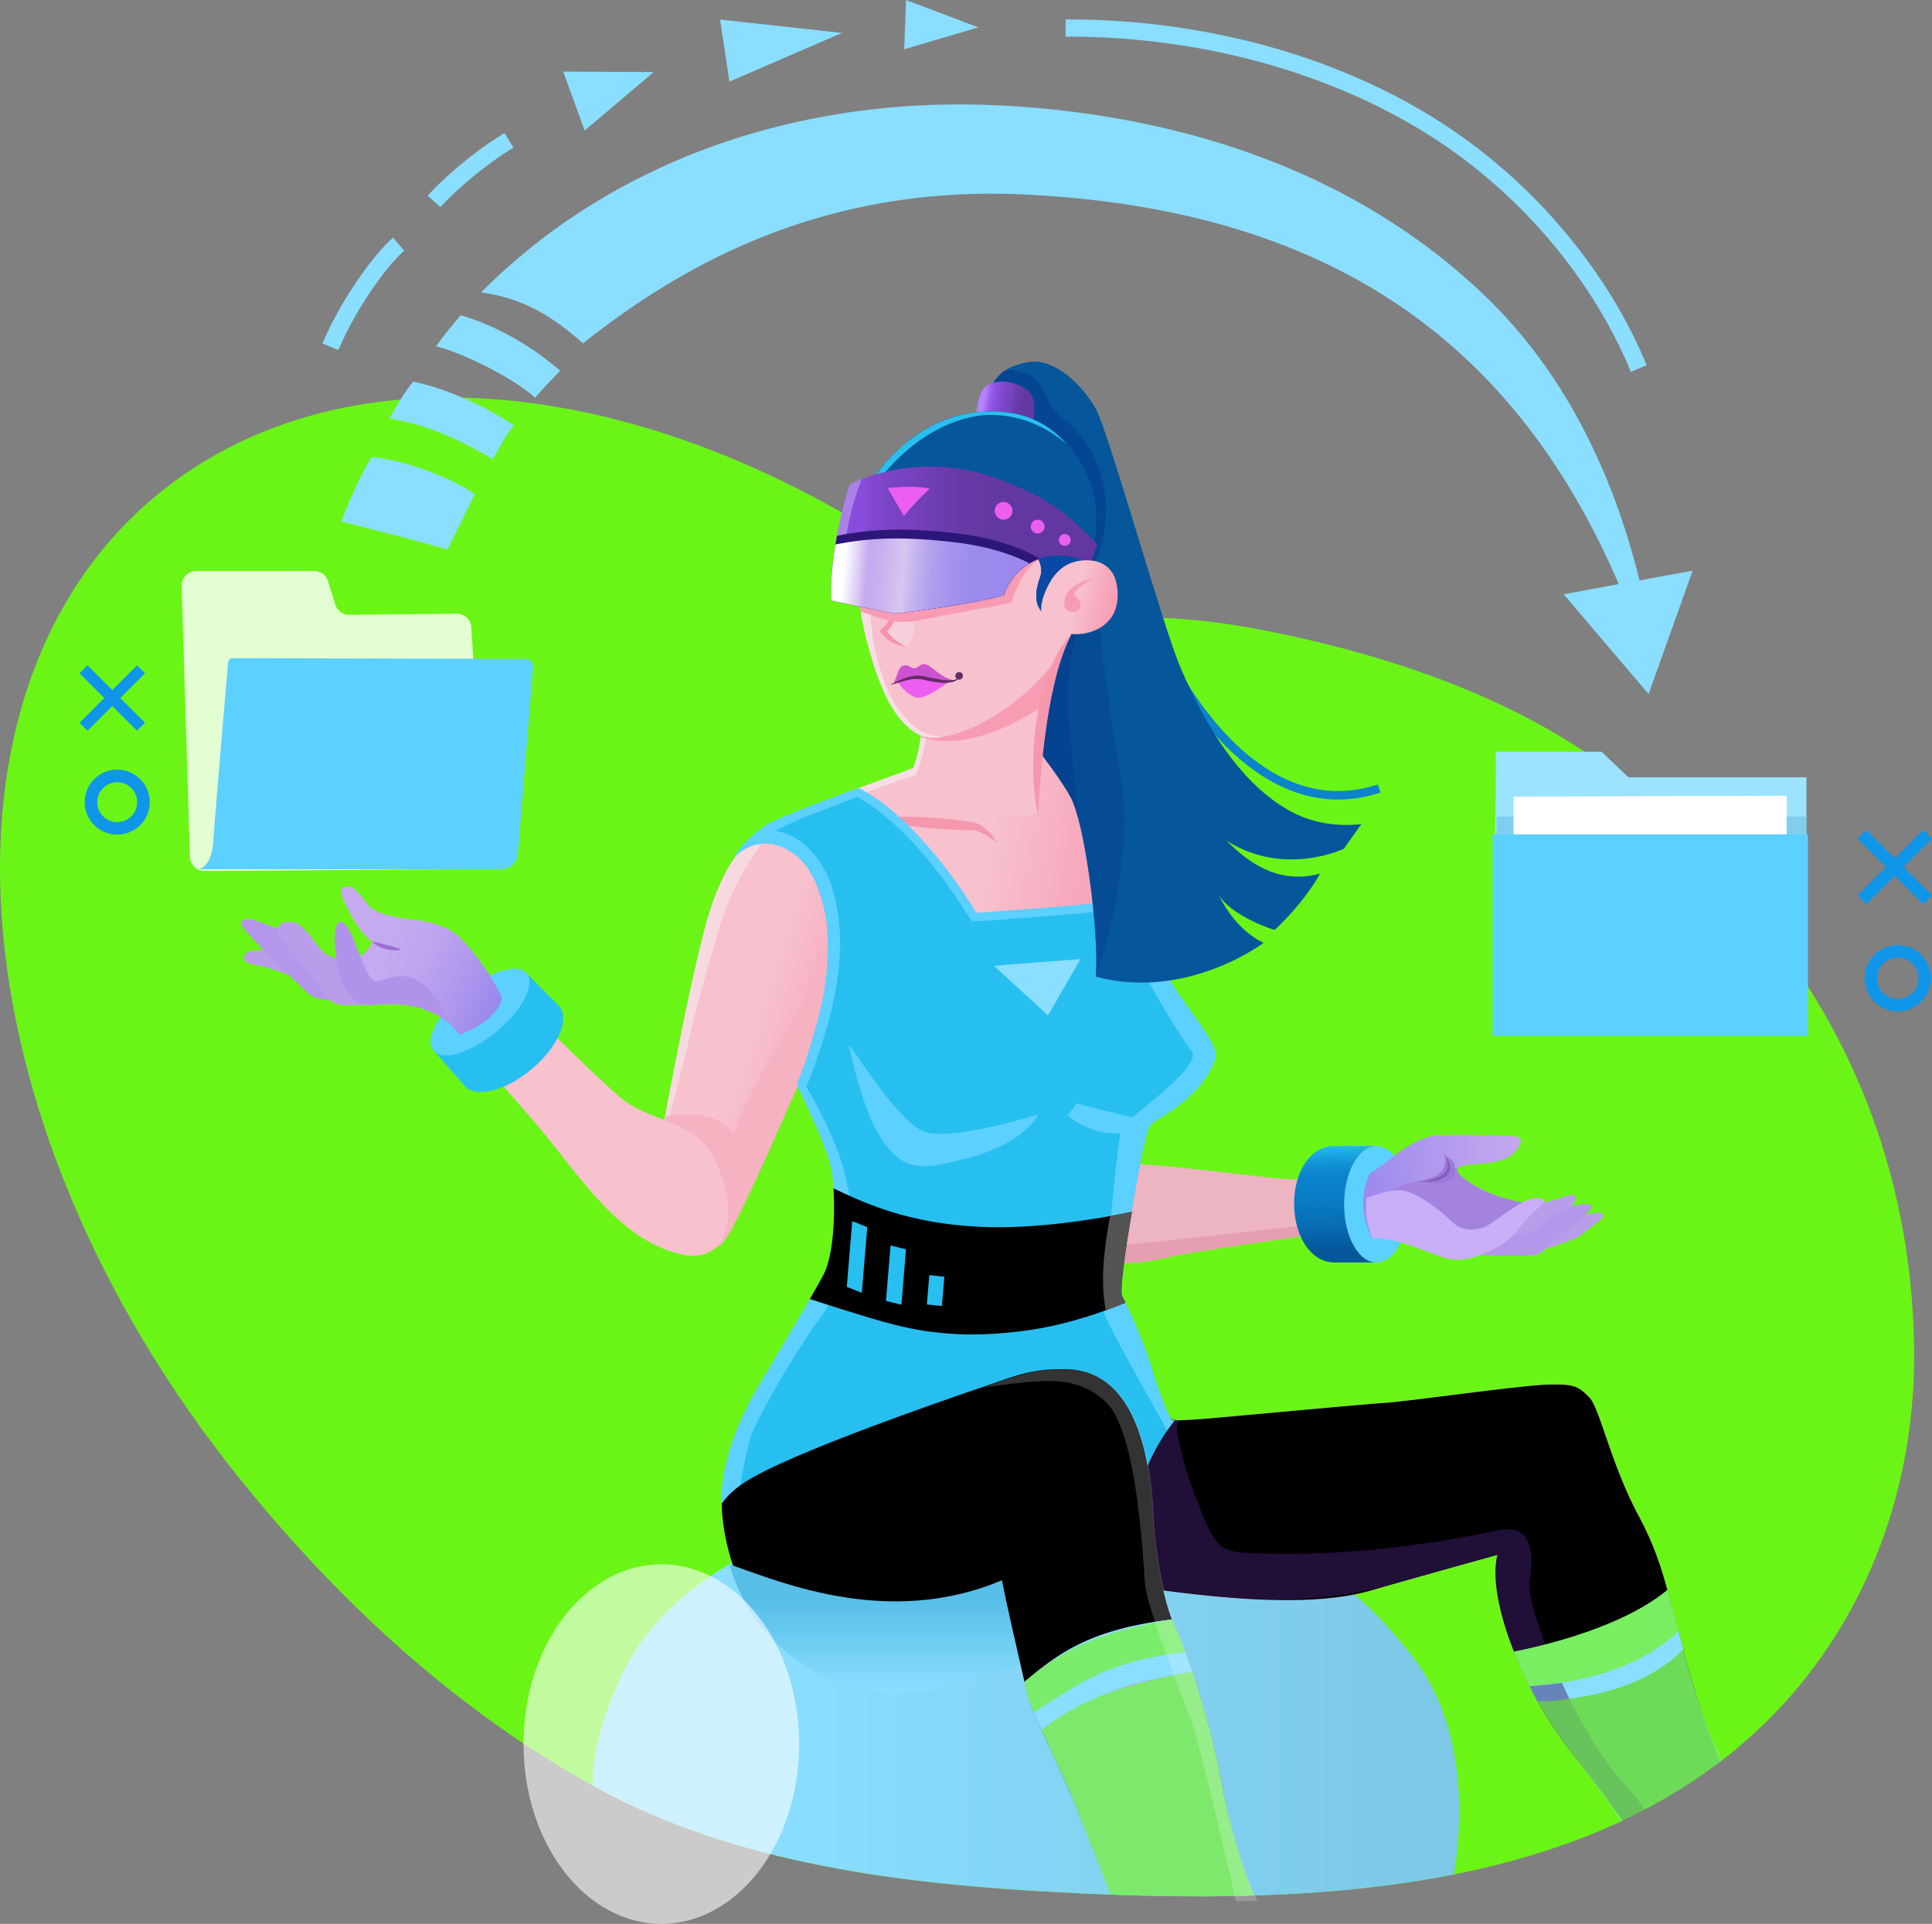 <svg width="245" height="244" fill="none" xmlns="http://www.w3.org/2000/svg"><rect width="100%" height="100%" fill="#808080" stroke="none"/><path opacity=".92" d="M225.626 119.846c-7.278-9.758-15.937-19.194-27.032-26.001-11.398-6.995-24.779-11.208-37.919-13.826-5.614-1.12-11.355-1.794-17.085-1.705-1.877.03-14.167 2.77-14.885 2.156C93.241 50.237 49.397 41.083 22.221 60.98c-32.658 23.911-28.876 80.729 8.451 126.903 12.484 15.452 27.445 29.226 44.88 38.801 17.721 9.728 38.88 12.275 58.813 13.318 32.102 1.675 71.675.702 93.89-26.304 10.141-12.334 14.865-27.865 14.462-43.704-.484-19.135-6.59-36.066-17.091-50.148Z" fill="#6AFF0F"/><path d="M169.694 101.409c-3.371 0-6.687-1.065-9.908-3.187-4.709-3.104-8.235-7.864-10.362-11.312l.926-.57c4.056 6.572 12.616 17.017 24.378 13.15l.344 1.03c-1.734.582-3.55.882-5.378.889Z" fill="#0D83CB"/><path d="M75.552 226.678c17.721 9.728 38.88 12.276 58.813 13.318 15.844.828 33.517 1.008 50.007-2.266.887-5.235 2.107-18.235-5.265-27.652-9.436-12.052-13.922-11.743-23.666-13.906-9.744-2.163-48.415-4.943-58.783 0-10.368 4.943-15.777 11.28-18.407 17.615-1.576 3.797-3.04 7.428-3.061 12.691.123.067.242.135.362.2Z" fill="url(#a)"/><path d="M214.678 213.578c-3.437-12.018-3.539-15.047-6.976-21.509-3.438-6.462-4.853-13.531-6.167-14.844-1.315-1.313-1.719-1.717-5.257-1.616-3.537.102-17.59 2.121-20.725 2.323-3.135.203-20.218 1.817-22.847 2.019-2.628.203-4.9.23-4.9.23s-2.021-6.07-2.707-7.648c-.897-2.069-2.2-6.921-2.805-8.133-.605-1.212 1.614-19.203 2.525-20.616.808-.91 4.024-4.73 7.812-10.287.607-2.019-4.172-5.652-5.99-10.301 1.313-3.53-10.212-26.46-11.724-27.566-1.513-1.105-10.758-1.107-16.955.962-8.023 3.159-19.36 7.092-20.904 8.24-1.543 1.149-4.71 3.311-7.102 10.94-2.393 7.63-6.703 31.75-6.703 31.75s-1.908 6.277.098 8.819c2.005 2.543 6.404 3.777 8.485.617 2.082-3.161 9.315-19.229 9.315-19.229s4.011 8.014 4.396 11.098c.385 3.083.464 9.94-1.156 12.945-1.621 3.004-6.257 10.795-7.65 13.108-1.391 2.312-4.705 7.937-5.168 14.025-.462 6.088 2.16 12.253 3.472 14.332 1.312 2.079 16.742 3.854 25.844-.23 4.399-2.081 15.109-2.668 20.934-2.035 5.825.634 22.114 3.565 31.865.782 9.751-2.783 16.21-4.553 16.21-4.553-1.404 5.463 3.247 17.177 9.009 24.55a267.333 267.333 0 0 1 6.849 9.163 67.857 67.857 0 0 0 12.417-7.496 92.155 92.155 0 0 1-3.495-9.84Z" fill="#F7C1CE"/><path d="M106.101 108.968c-1.626-2.638-4.923-4.668-8.187-4.618-.3.137-.587.299-.86.484-1.546 1.156-4.709 3.31-7.102 10.94-2.392 7.63-6.703 31.75-6.703 31.75s-1.583 6.276.423 8.819c2.006 2.543 6.404 3.777 8.487.616 2.084-3.16 8.988-19.228 8.988-19.228s.286.571.713 1.468c1.914-4.232 4.246-8.308 5.606-12.868 1.758-5.693 1.758-12.071-1.365-17.363Z" fill="url(#b)"/><path opacity=".8" d="M98.626 104.372a8.053 8.053 0 0 0-.712-.022c-.3.137-.587.299-.86.484-1.546 1.155-4.709 3.31-7.102 10.94-2.179 6.951-5.959 27.6-6.614 31.207l.368-.941s3.266-11.992 3.832-14.959c.436-2.307 2.323-8.625 3.528-12.876 1.466-5.18 4.1-9.73 7.56-13.833Z" fill="#F7DEE4"/><path d="M106.859 117.262c-.755 3.434-12.891 21.954-13.778 26.612-2.116-3.091-5.985-2.538-8.63-2.368-.456 2.452-1.204 6.024-1.204 6.024s-1.663 6.524.344 9.064c2.008 2.539 6.647 2.719 8.73-.44s8.826-18.411 8.826-18.411.285.571.713 1.468c1.695-3.748 3.717-7.374 5.102-11.321.229-6.904.206-12.034-.103-10.628Z" fill="#F7B2C2"/><path d="M214.678 213.578c-3.437-12.018-3.539-15.047-6.976-21.509-3.438-6.462-4.853-13.531-6.167-14.844-1.315-1.313-1.719-1.717-5.257-1.616-3.537.102-17.59 2.121-20.725 2.323-3.135.203-20.218 1.817-22.847 2.019-2.628.203-4.9.23-4.9.23s-2.021-6.07-2.707-7.648c-.897-2.069-2.2-6.921-2.805-8.133-.605-1.212 1.614-19.203 2.525-20.616.808-.91 4.024-4.73 7.812-10.287.607-2.019-4.172-5.652-5.99-10.301 1.313-3.53-10.212-26.46-11.724-27.566-1.513-1.105-10.758-1.107-16.955.962-7.133 2.807-16.882 6.227-20.044 7.763 3.265-.05 6.56 1.98 8.186 4.618 3.123 5.292 3.123 11.675 1.358 17.368-1.359 4.56-3.692 8.636-5.605 12.868 1.171 2.462 3.402 7.37 3.683 9.63.387 3.081.465 9.94-1.156 12.945-1.621 3.004-6.25 10.783-7.642 13.096-1.392 2.312-4.706 7.937-5.169 14.025-.462 6.088 2.16 12.253 3.472 14.332 1.312 2.079 16.742 3.854 25.844-.23 4.399-2.081 15.109-2.668 20.934-2.035 5.825.634 22.114 3.565 31.865.782 9.751-2.783 16.21-4.553 16.21-4.553-1.404 5.463 3.247 17.177 9.009 24.55a267.333 267.333 0 0 1 6.849 9.163 67.857 67.857 0 0 0 12.417-7.496 92.155 92.155 0 0 1-3.495-9.84Z" fill="#F7C1CE"/><path d="M123.896 121.04c7.422 0 14.716-1.106 21.934-2.737-2.579-7.898-9.743-21.823-10.917-22.683-1.516-1.11-10.758-1.108-16.954.961-3.537 1.393-7.75 2.89-11.487 4.229 5.672 5.987 10.203 12.231 15.387 18.738.543.683 1.358 1.492 2.037 1.492Z" fill="url(#c)"/><path d="M135.432 96.24a3.005 3.005 0 0 0-.515-.615c-1.516-1.11-10.758-1.107-16.955.961-3.537 1.393-7.75 2.89-11.486 4.229.206.218.407.436.61.654 3.982-1.392 8.181-2.987 11.244-3.899 5.562-1.658 11.387-1.495 17.102-1.33Z" fill="#F7DEE4"/><path d="M214.678 213.577c-3.437-12.018-3.539-15.046-6.976-21.508-3.438-6.462-4.853-13.531-6.167-14.844-1.315-1.313-1.719-1.717-5.257-1.616-3.537.102-17.59 2.121-20.725 2.323-3.135.203-20.218 1.817-22.846 2.019-2.629.203-3.943.203-3.943.203a4.498 4.498 0 0 1-1.666-1.914c-6.299 6.209-9.491 14.007-12.128 22.519a54.06 54.06 0 0 1 6.853.222c5.825.632 22.114 3.564 31.865.781 9.751-2.783 16.21-4.553 16.21-4.553-1.404 5.463 3.247 17.177 9.009 24.551a265.382 265.382 0 0 1 6.849 9.163 67.969 67.969 0 0 0 12.417-7.496 92.322 92.322 0 0 1-3.495-9.85Z" fill="#000"/><path d="M110.553 103.871a29.07 29.07 0 0 1 4.19-.282c1.394 0 2.784.054 4.168.172 1.384.118 2.767.273 4.137.479.172.027.315.041.562.094.204.051.401.127.586.227.333.182.641.404.918.663.265.244.511.508.736.789.225.277.428.57.607.878a17.095 17.095 0 0 0-1.735-1.132 4.798 4.798 0 0 0-.876-.381 1.95 1.95 0 0 0-.408-.079h-.472a58.04 58.04 0 0 1-4.161-.195 69.827 69.827 0 0 1-4.126-.455 39.82 39.82 0 0 1-4.126-.778Z" fill="#F598AE"/><path opacity=".48" d="M199.005 215.44c-3.299-6.572-5.361-13.077-5.042-14.995.53-3.172.53-7.295-4.022-6.352-10.416 2.177-21.098 3.375-31.746 2.857-.99-.048-2.013-.119-2.895-.57-1.743-.891-2.779-4.34-3.455-6.009a44.919 44.919 0 0 1-2.528-8.595c-.107-.573-.134-1.305.376-1.588a3.188 3.188 0 0 1-2.698-2.015 51.09 51.09 0 0 0-11.86 22.48c6.753.076 13.438 1.245 20.16 1.889 7.647.729 14.694.247 22.078-1.846 4.17-1.182 8.345-2.351 12.524-3.506-1.064 4.139 1.349 11.867 5.087 18.576a18.703 18.703 0 0 0 4.021-.326Z" fill="#442173"/><path d="M144.262 147.651c6.153.255 17.436 2.048 20.256 1.921 2.821-.127 6.922-.258 6.922-.258l-.383 6.66s-19.103 2.561-22.821 3.458c-2.181.536-4.42.794-6.666.767l2.692-12.548Z" fill="#EDB4C2"/><path d="m143.683 150.36-2.109 9.834a26.58 26.58 0 0 0 6.665-.768c3.718-.896 22.821-3.457 22.821-3.457l.316-5.494c-9.24.276-18.477.389-27.693-.115Z" fill="#EDB4C2"/><path d="m142.076 157.835-.506 2.359a26.542 26.542 0 0 0 6.666-.768c3.718-.896 22.821-3.457 22.821-3.457l.067-1.157c-9.394.98-18.677 2.127-28.137 3.006-.298 0-.605 0-.911.017Z" fill="#E69FB0"/><path d="M174.654 152.737a9.733 9.733 0 0 0-.361-2.645v-4.739h-5.344c-2.87.182-4.836 3.336-4.836 7.295s1.966 7.266 4.838 7.455v.008h5.351v-4.735a9.72 9.72 0 0 0 .352-2.639Z" fill="url(#d)"/><path d="M174.547 160.122c2.265 0 4.1-3.306 4.1-7.385 0-4.078-1.835-7.384-4.1-7.384-2.264 0-4.099 3.306-4.099 7.384 0 4.079 1.835 7.385 4.099 7.385Z" fill="#5CD0FF"/><path d="M173.762 148.792s1.954-1.202 2.932-2.103c.978-.901 3.383-2.328 4.963-2.628 1.579-.301 8.937 0 9.625 0 .687 0 1.504.075 1.579.527.076.451-.601 2.177-2.932 2.702-2.331.525-4.661.225-5.112.977-.45.752 3.759 3.454 7.592 4.129 3.833.675 5.415-.675 6.917-.826 1.502-.151-1.277 3.229-1.277 3.229s3.833-1.05 4.735-.977c.903.074.452.677-.149 1.127-.602.45-2.106 1.653-2.556 1.954-.451.3-5.488 2.027-6.016 2.027-.528 0-16.014-3.004-17.668-2.853-1.653.151-2.331 1.05-2.331 1.05s-2.456-4.075-.302-8.335Z" fill="url(#e)"/><path d="M184.011 149.405c.598.819 1.48.859 2.336.553-1.088-.713-1.719-1.374-1.536-1.691a.647.647 0 0 1 .216-.213c-.78.127-1.468.785-1.016 1.351Z" fill="#A383DE"/><path d="M198.042 154.799s2.781-3.378 1.277-3.229c-1.16.117-2.368.948-4.624 1.01a28.445 28.445 0 0 1-6.241 5.368c1.903.343 3.574.647 4.588.822 1.736-1.291 3.391-2.721 5.081-3.993l-.081.022Z" fill="#B99DEB"/><path d="M202.777 153.831c-.825-.068-4.101.805-4.654.955-1.69 1.272-3.345 2.702-5.081 3.993.576.1.942.16 1.016.16.526 0 5.562-1.727 6.016-2.028.453-.3 1.954-1.502 2.555-1.954.602-.451 1.051-1.059.148-1.126Z" fill="#B99DEB"/><path d="M191.33 156.578c2.547-.216 2.205.373 3.914-1.116 1.708-1.488 4.008-2.918 6.213-2.7 1.15.154-.931 1.706-1.801 2.451-.705.603-1.404 1.202-2.107 1.815-.418.357-.834.718-1.255 1.071-.383.321-.81.828-1.281 1.003a1.95 1.95 0 0 1-.563.086c-2.738.137-5.446 0-8.184 0l5.064-2.61Z" fill="#B496EB"/><path d="M193.102 152.535c-.067-.012-3.565-.723-5.672-1.889-.777-.429-2.453-1.646-3.307-2.273-1.081.373-1.947.859-2.738 1.111a9.665 9.665 0 0 1-1.767.343c-1.391.172-2.277.773-3.333 1.319 0 0 6.36 4.922 6.15 5.736 2.133.36 4.498.783 6.532 1.15 1.718-.79 2.71-2.403 4.396-3.985.485-.44.918-.935 1.289-1.474-.649.024-.694.113-1.55-.038Z" fill="#A383DE"/><path d="M173.308 151.943s2.857-1.127 4.435-.977c1.578.149 4.36 2.027 6.39 3.979 1.128 1.202 3.008 1.202 4.285.601 1.277-.601 4.586-3.605 6.391-3.605 1.279 0 .978.601.978.601s-2.556 2.252-3.084 3.154c-.527.901-2.255 2.403-4.359 3.229-2.103.826-3.384 1.202-5.639.45-2.255-.752-6.14-2.601-8.646-2.253 0 .006-1.21-2.604-.751-5.179Z" fill="#C8AFF7"/><path d="M179.623 149.822c2.063-.243 4.201-1.102 3.513-3.37 1.173.701 1.269 1.015 1.363 1.545.189 1.08-.216 2.684-4.876 1.825Z" fill="#9C78DE"/><path d="M148.951 180.142h-.187c-.611 0-2.321-5.346-2.541-6.045a63.733 63.733 0 0 0-3.929-9.709c-.607-1.212 2.616-20.243 3.525-21.656.81-.91 6.514-3.446 8.233-8.696.607-2.019-5.402-7.966-7.219-12.612 1.319-3.53-10.404-24.688-11.916-25.794a2.739 2.739 0 0 0-.906-.362c1.652 3.507 5.454 12.454 5.105 19.819-5.937.62-15.597 1.24-15.597 1.24s-6.703-12.569-15.397-16.096c-5.438 1.947-10.103 3.863-11.064 4.584-.902.677-2.466 1.568-3.953 3.894 2.43-2.385 4.984-2.285 7.545-.458 1.473 1.05 2.469 2.666 3.081 4.369 1.531 4.27 2.096 8.945.914 13.369a222.869 222.869 0 0 1-1.623 5.801 244.359 244.359 0 0 1-.964 3.199c-.141.456-1.072 2.427-.876 2.821.385.777 3.998 8.11 4.362 11.029.387 3.081.464 9.94-1.157 12.945-1.621 3.004-6.253 10.783-7.645 13.096-1.392 2.312-4.706 7.937-5.169 14.025-.462 6.088 2.16 12.253 3.472 14.332.516.817 3.203 1.586 6.829 1.973l10.647-.066c2.983-.359 5.907-1.03 8.368-2.137 4.399-2.081 15.109-2.668 20.934-2.035.318.035.669.076 1.047.124-.186-4.943.443-13.73 6.081-20.954Z" fill="url(#f)"/><path d="M108.119 100.226c-5.439 1.947-10.103 3.765-11.064 4.484-.903.677-2.467 1.668-3.954 3.994 1.75-1.717 1.375-2.68 3.215-2.105 3.595-2.501 8.965-4.091 13.063-5.812-.703-.408-.535-.267-1.26-.561Z" fill="#5CD0FF"/><path d="M139.057 114.543c-5.242.546-13.492 1.1-15.244 1.215-1.132-1.888-7.391-11.88-14.898-15.819l-1.432.516c8.25 3.665 15.49 16.014 15.564 16.138l.172.29.343-.022c.098 0 9.739-.627 15.619-1.242l-.124-1.076Z" fill="#5CD0FF"/><path d="M126.051 122.499c.483-.071 10.964-.859 10.964-.859l-4.109 7.146-6.855-6.287Z" fill="url(#g)"/><path d="M104.282 166.763c2.211-2.838 4.105-11.196 3.316-15.77-.7-4.051-2.269-7.981-6.129-14.526-.219.582-.391 1.147-.294 1.337.385.778 3.998 8.111 4.362 11.03.387 3.081.464 9.94-1.157 12.945-1.621 3.004-6.246 10.788-7.638 13.101-1.392 2.312-4.706 7.937-5.169 14.025-.225 2.965.282 5.945 1.013 8.467.97-.606 1.59-1.39 1.275-2.381-.947-2.996.474-9.614 1.263-12.457.79-2.844 6.948-12.932 9.158-15.771ZM146.223 174.1a63.774 63.774 0 0 0-3.929-9.709c-.607-1.212 2.616-20.243 3.525-21.656.81-.91 6.604-3.298 8.323-8.548.606-2.021-5.492-8.114-7.312-12.76.571-1.533-1.313-6.388-3.754-11.484l-4.378-.578c.207 1.171.343 2.354.409 3.542 3.424 5.966 9.772 17.781 12.087 20.464 1.055 2.232-8.422 8.564-8.948 9.615-.526 1.05-2.46 22.298-2.197 23.615.187.931 5.096 9.723 7.974 14.823.294-.431.603-.858.933-1.279h-.187c-.617 0-2.326-5.346-2.546-6.045Z" fill="#5CD0FF"/><path d="M142.294 164.391c-.322-.64.376-5.78 1.241-10.685-3.99.822-12.138 2.247-19.342 1.888-8.702-.425-14.065-2.747-18.491-4.87.198 3.433.019 8.562-1.322 11.048-.404.75-.995 1.795-1.676 2.978 2.603.859 7.011 2.27 9.954 3.063 4.404 1.188 9.787 2.026 17.685.908 5.101-.721 9.734-2.403 12.375-3.504-.18-.347-.33-.633-.424-.826Z" fill="#000"/><path d="M142.294 164.391c-.322-.64.376-5.78 1.241-10.685-.777.159-1.719.343-2.769.532-.708 3.949-1.291 8.049-.535 11.953.951-.344 1.79-.677 2.489-.967-.182-.354-.332-.64-.426-.833Z" fill="#545454"/><path d="m109.287 163.974-1.906-.764.695-8.332 1.906.764-.695 8.332Z" fill="url(#h)"/><path d="m114.31 165.48-1.961-.486.584-7.027 1.963.484-.586 7.029Z" fill="url(#i)"/><path d="m119.444 165.647-1.906-.206.309-3.721 1.906.206-.309 3.721Z" fill="url(#j)"/><path d="M100.64 108.249c.088.064.172.13.261.199 1.547 1.238 2.47 3.09 3.108 4.962 1.031 3.02 1.085 6.309.844 9.482-.239 3.133-.957 5.918-1.837 8.893a244.408 244.408 0 0 1-.965 3.199c-.141.456-1.072 2.427-.876 2.821.079.161.297.602.594 1.225-.108-.228.633-1.555.738-1.821a74.164 74.164 0 0 0 2.461-7.311c.997-3.531 1.593-7.106 1.571-10.771a24.956 24.956 0 0 0-.828-5.88c-1.08-4.292-4.755-8.756-9.626-7.793a12.82 12.82 0 0 0-2.992 3.25c2.367-2.213 5.14-2.179 7.547-.455Z" fill="#5CD0FF"/><path d="M89.305 159.064c2.69-.879 3.46-4.388 2.875-7.382-.406-2.079-1.169-4.258-2.386-6.009-2.392-3.434-7.769-3.7-10.959-6.337-2.874-2.363-10.78-10.263-10.78-10.263l-6.422 6.216s3.46 3.851 6.723 7.702c4.91 5.796 10.405 14.806 18.582 16.188.786.155 1.599.116 2.367-.115Z" fill="#F7C1CE"/><path d="M35.667 120.555c-2.877-.161-4.397-.053-4.668.598-.272.65.326 1.138 1.466 1.246 1.14.108 5.481 1.731 5.481 1.731l-2.279-3.575Z" fill="#B99DEB"/><path d="M35.992 118.008c-3.799-1.192-4.44-1.982-5.426-1.084-.598.541 7.055 7.644 7.815 8.403.76.758 1.683 1.788 4.342 1.409-.923-3.307-3.854-6.181-4.288-6.505-.435-.325-2.443-2.223-2.443-2.223Z" fill="#B496EB"/><path d="M70.946 127.675c-.022-.027-.048-.053-.072-.079l.017-.015-4.333-4.344-11.662 9.901 3.843 4.366c.037.059.077.117.12.172.065.077.136.149.213.214l.062.072c1.547 1.242 5.091.284 8.221-2.304 3.345-2.772 4.95-6.342 3.59-7.983Z" fill="url(#k)"/><path d="M66.795 123.46c1.145 1.374-.58 4.692-3.85 7.396-3.271 2.704-6.848 3.777-7.993 2.394-1.144-1.384.58-4.692 3.849-7.395 3.269-2.702 6.847-3.777 7.994-2.395Z" fill="#5CD0FF"/><path d="M58.258 131.222c2.805-.912 5.373-3.07 5.362-4.762a28.653 28.653 0 0 0-5.263-7.517c-1.402-1.403-3.647-2.033-5.54-2.242-1.892-.209-5.122-.701-6.032-1.822-.911-1.121-1.824-2.453-2.596-2.453s-1.122.211-.842 1.121c.28.91 2.174 4.905 3.859 5.885-.772 1.683-1.614 1.889-2.245 2.033-.631.144-2.807.701-4.42-1.191-.824-.969-1.605-2.263-2.643-3.012-.787-.566-3.06-.492-2.618.979.141.467.602.924.89 1.3.582.755 1.185 1.495 1.783 2.232.598.736 1.226 1.498 1.82 2.257 1.109 1.408 1.42 3.029 3.371 3.391 1.89.343 10.313-.841 12.836 1.26l2.278 2.541Z" fill="url(#l)"/><path d="M43.661 121.649a3.815 3.815 0 0 1-3.112-1.374c-.825-.968-1.606-2.262-2.644-3.011-.787-.566-3.06-.493-2.618.979.141.467.602.923.89 1.299.582.756 1.185 1.496 1.783 2.232.598.737 1.219 1.497 1.813 2.256 1.109 1.408 1.42 3.029 3.371 3.391.724.132 2.398.041 4.331 0-1.742-1.535-3.14-3.403-3.814-5.772Z" fill="#B99DEB"/><path d="M56.943 129.735c-4.36-3.284-8.89-2.232-9.866-2.254-3.252-.07-4.03-3.71-4.31-5.111-.28-1.401-.653-4.845.21-5.396.545-.344 1.193.7 1.685 1.751.491 1.051 1.875 5.386 2.805 5.676.93.29 2.234-.986 4.412-.491 2.513.563 4.643 4.374 5.064 5.825Z" fill="#B192EB"/><path d="M47.192 119.415c.344.05.651.126.962.201.311.076.612.155.916.234.305.079.609.163.915.252.317.088.629.196.933.321a3.405 3.405 0 0 1-1 .101 4.51 4.51 0 0 1-1.918-.511 3.156 3.156 0 0 1-.808-.598Z" fill="#9C6ED4"/><path opacity=".92" d="M214.678 213.578c-1.547-5.422-2.423-9.014-3.229-11.919-4.78 4.007-13.147 6.574-19.456 7.827 1.706 4.315 4.184 8.78 6.914 12.271 2.578 3.299 4.778 6.477 6.612 9.271a67.893 67.893 0 0 0 12.822-7.726c-1.437-3.212-2.755-6.555-3.663-9.724Z" fill="#78EE60"/><path d="M192.709 211.189a57.066 57.066 0 0 0 2.286 4.603c5.098-.266 13.154-1.202 18.463-6.605-.55-2.032-.997-3.751-1.397-5.267l-19.352 7.269Z" fill="url(#m)"/><path opacity=".13" d="M206.743 227.156c-2.897-3.09-5.581-7.418-7.735-11.716a18.751 18.751 0 0 1-4.019.344 46.703 46.703 0 0 0 3.921 5.971 266.354 266.354 0 0 1 6.849 9.163c.94-.443 1.87-.904 2.79-1.384a14.958 14.958 0 0 0-1.806-2.378Z" fill="#442173"/><path d="M212.851 206.918c-.543-2.05-.981-3.753-1.402-5.267-4.78 4.007-13.147 6.573-19.456 7.827a51.796 51.796 0 0 0 1.96 4.35c5.076-.25 13.28-1.674 18.898-6.91Z" fill="#78EE60"/><path d="M141.768 176.981c-4.407-4.716-10.485-3.353-13.85-2.201-3.366 1.152-24.971 8.385-32.42 12.576-1.838 1.03-3.14 2.132-3.975 3.358.097 5.46 2.342 10.645 3.522 12.523 1.312 2.081 16.742 3.854 25.845-.23 1.763-.835 4.542-1.429 7.614-1.801 7.735-3.346 15.172-6.696 15.782-7.247 1.049-.943 1.889-12.262-2.518-16.978Z" fill="#000"/><path d="M92.498 198.401c6.465 2.218 21.203 8.658 36.353 1.201 3.931 5.941 3.737 8.665 3.737 8.677-.181 2.457-4.187 3.29-6.016 3.85-3.57 1.09-7.164 2.178-10.899 2.516-10.526.943-20.35-6.096-23.175-16.244Z" fill="url(#n)"/><path d="M126.03 194.692c.734 5.556 3.782 17.922 4.196 20.017.414 2.094 4.827 10.9 5.772 13.311.945 2.41 4.747 11.415 4.747 11.415l17.704.009s-1.891-4.402-3.463-12.997c-1.573-8.595-4.617-17.292-5.98-20.121-1.363-2.83-2.623-9.328-2.833-14.25-.209-4.922-1.26-15.824-8.394-18.027-2.594-.8-5.518-.376-7.867.954-6.812 3.853-6.654 13.363-3.882 19.689Z" fill="#000"/><path d="m140.745 239.899 18.099-.155s-2.282-4.702-3.857-13.297c-1.574-8.595-4.616-17.292-5.979-20.121a11.748 11.748 0 0 1-.397-.933c-9.739 1.247-13.811 3.746-18.691 7.929.143.625.249 1.102.306 1.387.419 2.096 4.827 10.9 5.772 13.311.945 2.41 4.747 11.879 4.747 11.879Z" fill="#C0A7EE"/><path opacity=".92" d="M159.04 240.403c-.606-1.418-2.715-6.661-4.053-13.956a107.772 107.772 0 0 0-3.781-14.422 72.361 72.361 0 0 0-8.02 1.829c-3.972 1.282-8.25 2.575-11.093 5.581 1.462 3.262 3.327 7.108 3.905 8.585a5012.51 5012.51 0 0 0 4.854 12.268c5.925.218 12.033.302 18.188.115Z" fill="#78EE60"/><path d="M148.611 205.393c-9.739 1.247-13.811 3.746-18.691 7.929.143.625.249 1.102.306 1.387.163.817.933 2.652 1.867 4.732 2.922-2.493 7.219-4.438 11.186-5.723 2.652-.755 5.239-1.243 7.927-1.687-.859-2.576-1.662-4.591-2.198-5.705a11.748 11.748 0 0 1-.397-.933Z" fill="url(#o)"/><path opacity=".92" d="M150.336 209.564c-.515-1.398-.978-2.512-1.328-3.238a11.748 11.748 0 0 1-.397-.933c-9.562 1.679-13.811 3.746-18.691 7.929.143.625.249 1.102.306 1.387.102.515.435 1.403.896 2.505 5.398-3.606 7.968-4.934 10.641-5.868 1.628-.57 5.488-1.573 8.573-1.782Z" fill="#78EE60"/><path opacity=".81" d="M60.32 89.643c.031-.803-.357-7.003-.557-10.086a1.83 1.83 0 0 0-1.85-1.717l-13.62.136a1.84 1.84 0 0 1-1.77-1.285l-.934-2.985a1.834 1.834 0 0 0-1.752-1.284h-14.97a1.834 1.834 0 0 0-1.833 1.888l1.052 34.377a1.828 1.828 0 0 0 1.846 1.775l33.475-.223a1.834 1.834 0 0 0 1.82-1.922l-.907-18.524v-.15Z" fill="#fff"/><path d="M25.009 110.242s1.805.065 2.045-3.605C27.27 103.323 28.66 87.133 28.93 84a.573.573 0 0 1 .575-.525l37.18.094a.923.923 0 0 1 .915.998l-1.933 23.728a2.14 2.14 0 0 1-2.137 1.966l-38.52-.019Z" fill="#5CD0FF"/><path d="m11.09 84.38-1.01 1.01 7.298 7.29 1.011-1.01-7.298-7.29Z" fill="#0F96E8"/><path d="m17.38 84.38-7.3 7.29 1.012 1.01 7.298-7.29-1.01-1.01ZM14.863 105.854a4.127 4.127 0 0 1-3.811-2.544 4.115 4.115 0 0 1 .894-4.49 4.127 4.127 0 0 1 7.042 2.913 4.12 4.12 0 0 1-4.125 4.121Zm0-6.643a2.535 2.535 0 0 0-2.338 1.563 2.525 2.525 0 0 0 .55 2.755 2.534 2.534 0 0 0 4.321-1.789 2.528 2.528 0 0 0-2.533-2.529ZM236.68 105.252l-1.122 1.121 8.32 8.31 1.121-1.121-8.319-8.31Z" fill="#0F96E8"/><path d="m243.878 105.256-8.32 8.31 1.122 1.121 8.319-8.31-1.121-1.121ZM240.658 128.273a4.212 4.212 0 0 1-3.889-2.596 4.2 4.2 0 0 1 .913-4.582 4.216 4.216 0 0 1 4.587-.911 4.206 4.206 0 0 1 2.599 3.884 4.213 4.213 0 0 1-4.21 4.205Zm0-6.825a2.625 2.625 0 0 0-2.423 1.617 2.616 2.616 0 0 0 .569 2.856 2.622 2.622 0 0 0 4.477-1.853 2.625 2.625 0 0 0-2.623-2.62Z" fill="#0F96E8"/><path d="M189.635 95.338h13.459l3.403 3.243h22.583v7.769h-39.493s.206-11.012.048-11.012Z" fill="#9CE3FF"/><path opacity=".72" d="M229.031 115.582h-13.457l-3.403-3.245h-22.393v-8.778h39.302s-.206 12.023-.049 12.023Z" fill="#76C7E8"/><path d="m191.918 112.807.022-11.777 34.633-.105v11.873l-34.655.009Z" fill="#fff"/><path d="M229.268 105.818h-39.995v25.555h39.995v-25.555Z" fill="#5CD0FF"/><path d="M125.12 49.886c1.285-2.005 1.686-3.208 5.139-3.93 3.453-.72 7.145 3.048 8.752 6.01 1.607 2.961 8.35 27.107 10.598 32.48 2.248 5.374 7.01 15.052 14.71 18.788 4.072 1.976 8.319 1.279 8.319 1.279l-2.221 3.135s-7.563 3.643-14.88-1.03c3.548 3.605 7.271 5.403 11.86 4.184-2.152 3.892-5.758 7.145-5.758 7.145s-6.689-2.032-7.563-5.519c2.269 5.636 6.166 7.147 6.166 7.147s-9.713 7.382-21.289 4.292c.465-4.938-1.322-19.507-3.234-22.863-1.911-3.357-5.006-6.978-5.006-6.978l-5.593-44.14Z" fill="url(#p)"/><path opacity=".75" d="M131.687 80.046c1.336-.28 2.568-.72 3.866-1.13.787-.247 1.547-.489 2.196-.968.395-.305.765-.64 1.107-1.002-1.203-.126-2.286-1.156-1.502-2.433 3.905-6.352 4.215-14.756-1.301-20.314-1.011-1.016-2.235-1.768-2.922-3.066-.545-1.022-1.282-3.042-2.494-3.547-1.162-.464-1.678-.78-3.24-.558-1.031.7-1.487 1.63-2.276 2.858l3.907 30.807c.875-.27 1.786-.463 2.659-.647Z" fill="#06408F"/><path d="M154.583 113.544a17.58 17.58 0 0 1-.5-1.123c.104.399.273.778.5 1.123Z" fill="url(#q)"/><path opacity=".44" d="m139.439 76.827-10.538 2.907 1.813 14.293s3.094 3.62 5.007 6.977c1.913 3.356 3.699 17.925 3.233 22.863h.023a9.57 9.57 0 0 1 .132-.441 64.178 64.178 0 0 0 3.453-18.429c.172-4.359-.902-8.945-1.528-13.247-.712-4.919-1.595-9.934-1.595-14.923Z" fill="#06408F"/><path opacity=".75" d="M135.661 92.907c-.33-3.488-.528-10.473 1.719-13.692-3.782 3.128-5.83 8.885-6.875 13.108l.216 1.704s3.094 3.62 5.007 6.977c.344.614.688 1.605 1.031 2.843-.395-3.9-.9-8.849-1.098-10.94Z" fill="#06408F"/><path d="M136.063 79.063c-3.747 6.451-4.835 19.743-4.436 24.119-4.704 1.202-15.451-.362-17.608-2.491 1.358-1.773 3.395-5.494 2.792-12.507 9.429-.602 19.252-9.121 19.252-9.121Z" fill="#F7C1CE"/><path d="m117.213 88.153-.402.031c.429 4.98-.454 8.23-1.501 10.373.274-.067.554-.188.824-.274 1.369-3.243 1.809-6.672 1.079-10.13Z" fill="#F7DEE4"/><path d="M116.811 88.184c.218 2.544.258 3.508-.06 5.25 5.187 1.86 11.883-1.303 16.399-4.503.608-4.749 1.031-6.64 2.913-9.868 0 0-9.823 8.519-19.252 9.121Z" fill="#F79CB2"/><path d="M109.143 68.126c-.562 4.687-.375 8.905.846 13.405 1.22 4.5 2.908 9.654 6.475 11.623 3.566 1.97 14.826-3.468 19.331-12.654.939-1.968 1.313-8.343.282-11.342-1.031-3-20.27-5.805-23.273-5.53-3.003.275-3.661 4.498-3.661 4.498Z" fill="#F7C1CE"/><path d="M112.804 63.628c-3.004.28-3.661 4.498-3.661 4.498-.562 4.687-.375 8.905.846 13.405 1.22 4.5 2.908 9.654 6.475 11.623.778.431 1.926.507 3.291.268-2.31-.02-3.601-.868-5.026-2.475-1.617-1.825-2.497-4.083-3.205-6.396-2.139-6.98-1.173-14.433 1.983-20.945a6.908 6.908 0 0 0-.703.022Z" fill="#F7DEE4"/><path d="M114.119 76.216c.124.124 2.123 2.359 1.834 3.798-.289 1.438-1.078 2-1.078 2s-2.073-.5-2.442-1.403c-.37-.903.082-1.437.452-1.888.37-.452 1.234-2.507 1.234-2.507Z" fill="#F7CFDA"/><path d="M114.133 81.552a6.877 6.877 0 0 1-.712-.486 5.855 5.855 0 0 1-.937-.982 2.41 2.41 0 0 0 .172-.187c.066-.07.121-.144.172-.218l.162-.227c.202-.3.38-.617.533-.946.152-.324.281-.66.386-1.002.107-.342.183-.693.227-1.048-.191.304-.361.61-.543.907-.182.297-.364.59-.55.877-.186.287-.381.568-.581.836-.103.13-.206.261-.311.38l-.081.085-.079.078c-.026.025-.051.043-.075.065-.025.022-.04.024-.059.04l-.299.262.182.235c.191.248.4.481.626.697.23.22.487.41.765.565.272.147.56.263.859.344.296.082.588.147.889.2-.231-.166-.495-.314-.746-.475Z" fill="#F792AA"/><path d="M113.332 86.653c.576-1.202.574-2.18 1.392-2.256.698-.066.806.46 1.325.343.519-.117.592-.498 1.056-.515.955-.019 2.012 1.703 3.901 2.07a3.486 3.486 0 0 1-1.906.105c-.634-.115-1.497-.515-2.475-.46a9.403 9.403 0 0 0-2.234.364c-.571.18-1.059.349-1.059.349Z" fill="#CD52D1"/><path d="M113.842 86.509c.382.54 1.305 1.749 2.467 1.97 1.162.222 3.977-2.001 3.977-2.001s-2.451-.172-2.769-.399c-.318-.226-.875-.238-1.335-.158-.461.081-1.625.366-1.625.366l-.715.222Z" fill="#EB5EEF"/><path d="M112.94 86.843a12.923 12.923 0 0 1 2.112-.908 5.086 5.086 0 0 1 1.157-.22c.201-.013.404-.006.603.02.207.03.385.071.575.107.373.078.74.172 1.112.234.371.062.737.135 1.108.182.184.022.37.038.555.044a3.7 3.7 0 0 0 .552-.015 1.356 1.356 0 0 0 .976-.453c-.085.178-.22.328-.39.43-.17.103-.356.178-.55.222a4.26 4.26 0 0 1-1.169.091c-.385-.019-.77-.06-1.151-.122-.38-.067-.756-.14-1.126-.221-.184-.04-.376-.086-.547-.112a3.665 3.665 0 0 0-.534-.034c-.368.013-.734.06-1.093.142-.731.162-1.453.41-2.19.613Z" fill="#332A40"/><path d="M122.093 85.719a.457.457 0 0 1-.285.425.459.459 0 0 1-.628-.336.465.465 0 0 1 .196-.472.462.462 0 0 1 .717.383Z" fill="#332A40"/><path d="M112.94 86.843a12.923 12.923 0 0 1 2.112-.908 5.086 5.086 0 0 1 1.157-.22c.201-.013.404-.006.603.02.207.03.385.071.575.107.373.078.74.172 1.112.234.371.062.737.135 1.108.182.184.022.37.038.555.044a3.7 3.7 0 0 0 .552-.015 1.356 1.356 0 0 0 .976-.453c-.085.178-.22.328-.39.43-.17.103-.356.178-.55.222a4.26 4.26 0 0 1-1.169.091c-.385-.019-.77-.06-1.151-.122-.38-.067-.756-.14-1.126-.221-.184-.04-.376-.086-.547-.112a3.665 3.665 0 0 0-.534-.034c-.368.013-.734.06-1.093.142-.731.162-1.453.41-2.19.613Z" fill="#672969"/><path d="M122.093 85.719a.457.457 0 0 1-.285.425.459.459 0 0 1-.628-.336.465.465 0 0 1 .196-.472.462.462 0 0 1 .717.383Z" fill="#672969"/><path d="M123.731 52.554c.443-2.276.555-3.166 1.667-3.777 1.112-.611 3.058-.501 4.727.555 1.669 1.056.838 4.39.838 4.39l-7.232-1.168Z" fill="url(#r)"/><path d="M137.78 72.226c1.126-3.688 1.752-6.687.564-10.437-1.188-3.75-4.443-8.623-10.323-9.442-5.88-.82-12.324 1.311-17.393 8.498-.813 1.813-1.062 5.875-1.062 5.875s19.017.687 20.519 2.124c1.502 1.437 2.315 3 1.815 4.374-.5 1.376-.937 3.38.438 4.569 1.563-2.5 5.442-5.561 5.442-5.561Z" fill="url(#s)"/><path d="M124.712 52.656c-6.188.644-12.24 4.702-14.704 10.442a34.584 34.584 0 0 0-.442 3.629s19.017.687 20.519 2.124c1.502 1.437 2.315 2.999 1.815 4.374-.5 1.375-.937 3.374.438 4.562 1.565-2.5 5.444-5.561 5.444-5.561 1.126-3.688 1.751-6.687.564-10.437a15.494 15.494 0 0 0-3.06-5.442c-2.913-2.529-6.624-3.945-10.574-3.691Z" fill="url(#t)"/><path d="M128.021 52.353c-5.88-.812-12.324 1.312-17.393 8.499a10.542 10.542 0 0 0-.62 2.245c2.968-5.078 8.522-9.798 14.704-10.441 3.953-.255 7.661 1.162 10.573 3.69-1.728-1.963-4.12-3.558-7.264-3.993Z" fill="#28C0F1"/><path d="m119.963 68.581-11.121 4.701a32.24 32.24 0 0 0 .325 4.278c2.295.764 4.163 1.702 7.14 1.144 3.335-.625 11.967-2.25 11.967-2.25s1.089-4.645 4.382-6.018c3.294-1.374-12.693-1.855-12.693-1.855Z" fill="#F79CB2"/><path d="M131.163 70.073c.772 1.072 1.098 2.16.737 3.152-.502 1.374-.938 3.374.437 4.562 1.564-2.5 5.443-5.56 5.443-5.56.282-.923.531-1.8.729-2.657-2.463-.824-5.021-.942-7.346.503Z" fill="#0749A3"/><path d="m138.344 71.412.749-2.374s-3.564-4.12-7.562-6.124c-3.998-2.004-12.701-6.373-23.72-1.563-.688 1.626-2.75 9.749-2.377 14.812 4.318.937 7.257 1.562 8.008 1.624.751.062 10.761-1.312 13.89-2.313.502-1.991 4.004-7.123 11.012-4.062Z" fill="url(#u)"/><path opacity=".29" d="M107.813 61.352c-.688 1.625-2.75 9.748-2.377 14.81l1.098.238c.203-5.62.703-10.277 2.714-15.624-.474.175-.953.367-1.435.575Z" fill="#fff"/><path d="M131.823 70.858c-1.466-.898-4.785-2.53-10.366-3.194-7.013-.834-11.252-.53-15.318.296-.516 2.747-.875 5.815-.698 8.203 4.317.937 7.257 1.562 8.008 1.624.751.062 10.761-1.312 13.889-2.313.303-1.234 1.761-3.662 4.485-4.616Z" fill="#2D167A"/><path d="M130.554 71.45c-1.756-.91-4.812-2.115-9.415-2.661-6.944-.826-11.173-.536-15.198.27-.402 2.444-.658 5.03-.505 7.104 4.317.937 7.256 1.562 8.008 1.624.751.062 10.761-1.312 13.889-2.313.256-1.028 1.308-2.882 3.221-4.024Z" fill="url(#v)"/><path d="M112.572 61.915c.187 0 2.939-.438 5.316.062-2.317 2.187-3.253 3.5-3.253 3.5l-2.063-3.562ZM128.396 64.789a1.122 1.122 0 0 1-.695 1.039 1.13 1.13 0 0 1-1.227-.244 1.117 1.117 0 0 1-.244-1.226 1.123 1.123 0 0 1 1.04-.694 1.127 1.127 0 0 1 1.126 1.125ZM132.462 66.787a.87.87 0 0 1-.541.809.879.879 0 0 1-1.195-.64.876.876 0 1 1 1.736-.169ZM135.776 68.477a.753.753 0 0 1-.464.693.748.748 0 0 1-.818-.163.751.751 0 1 1 1.282-.53Z" fill="#EB5EEF"/><path d="M135.883 80.398a27.29 27.29 0 0 0-1.972 5.494c-.481 1.877-.837 3.777-1.131 5.702-.294 1.924-.515 3.85-.703 5.796-.187 1.945-.318 3.895-.464 5.878a25.047 25.047 0 0 1-.443-2.948 34.772 34.772 0 0 1-.146-2.976 37.65 37.65 0 0 1 .431-5.953c.29-1.98.776-3.927 1.451-5.811.343-.946.758-1.864 1.241-2.747a12.153 12.153 0 0 1 1.736-2.435Z" fill="#F598AE"/><path d="M133.731 79.75c2.605 1.501 6.806.482 7.757-2.574a6.449 6.449 0 0 0-.04-3.693 3.387 3.387 0 0 0-2.844-2.362c-2.118-.265-3.832.4-5.076 2.123-.688.963-2.193 3.935-1.11 5.096l1.313 1.41Z" fill="url(#w)"/><path d="M139.102 73.323c-1.671.218-3.943 1.015-4.125 2.98-.034.38.034.802.318 1.056a1.157 1.157 0 0 0 .997.21.974.974 0 0 0 .588-.308.884.884 0 0 0 .115-.772c-.019-.069-.777-1.305-.882-.987.292-.886 1.882-1.884 2.989-2.179Z" fill="#F79CB2"/><path d="M206.81 47.153c-4.985-12.085-14.48-23.126-26.034-30.294-12.702-7.88-28.821-12.215-45.407-12.215h-.232V2.472a95.424 95.424 0 0 1 24.269 3.024c8.197 2.132 15.774 5.334 22.517 9.518a70.08 70.08 0 0 1 15.827 13.585c4.761 5.503 8.484 11.467 11.069 17.723l-2.009.831ZM82.897 9.139l-11.482-.06 2.728 7.483 8.754-7.423ZM124.083 3.477 114.899 0l-.237 6.251 9.421-2.774ZM106.778 4.175 91.308 2.48l1.19 7.875 14.28-6.179ZM55.851 26.27l-1.617-1.45c1.975-2.2 5.754-5.512 9.744-7.947l1.133 1.854c-3.785 2.31-7.453 5.53-9.26 7.542ZM42.907 44.403l-2.01-.845c2.354-5.573 6.48-11.3 8.952-13.41l1.413 1.652c-2.286 1.957-6.195 7.487-8.355 12.603Z" fill="#8ADEFF"/><path d="M52.37 48.396c4.26.867 9.27 3.16 12.77 5.545-1.107 1.444-1.72 2.784-2.682 4.303a45.401 45.401 0 0 0-6.435-3.28 30.413 30.413 0 0 0-6.631-1.88 34.912 34.912 0 0 1 2.979-4.688Zm2.933-4.476c3.235.807 9.58 3.855 12.573 6.533.945-1.192 2.128-2.308 3.164-3.444-3.845-3.262-8.06-5.674-12.62-7.029-1.185 1.425-2.053 2.442-3.117 3.94Zm-12 22.221c4.224 1.1 9.233 2.327 13.428 3.566 1.01-1.991 2.59-5.246 3.483-7.039-3.53-2.374-9.36-4.414-13.093-4.69-1.182 1.842-2.863 5.497-3.817 8.163Zm164.605 7.467c-3.283-13.333-9.352-26.144-19.335-35.83-13.111-12.724-29.962-19.96-48.111-22.96a119.352 119.352 0 0 0-14.999-1.5c-24.486-.924-47.876 7.085-64.455 23.768 5.27.71 9.044 3.016 12.932 6.462 14.782-11.781 32.658-20 56.02-18.875 38.953 1.873 62.231 18.974 75.315 49.41l-6.987 1.288 10.772 12.655 5.586-15.644-6.738 1.226Z" fill="#8ADEFF"/><path d="M131.701 141.324s-10.98 3.451-14.419 2.216c-3.61-1.296-9.127-10.8-9.674-10.988 1.059 4.317 3.151 14.116 8.23 15.208 1.298.28 2.649.088 3.953-.182 4.359-.903 9.479-2.369 11.91-6.254ZM135.403 141.442a9.286 9.286 0 0 0 5.873 2.308c1.514.073 3.026-.19 4.426-.769.033-.085.072-.167.117-.246a5.86 5.86 0 0 1 .37-.36l-9.694-2.421c-.325.523-.69 1.021-1.092 1.488Z" fill="#5CD0FF"/><path opacity=".2" d="M154.987 226.454c-.056-.313-.117-.627-.172-.939l-.015-.081c-.06-.302-.12-.604-.184-.907v-.043c-.064-.31-.131-.621-.198-.93 0-.022-.01-.043-.013-.065-.066-.298-.133-.594-.201-.89l-.016-.068c-.07-.309-.141-.617-.215-.922v-.031l-.218-.895c0-.024-.012-.048-.017-.072-.153-.609-.31-1.214-.469-1.808 0-.02-.011-.041-.018-.061a79.162 79.162 0 0 0-.235-.859.113.113 0 0 0 0-.026c-.081-.295-.172-.585-.246-.873l-.01-.036c-.059-.206-.119-.411-.172-.613l-.065-.222a.252.252 0 0 0-.012-.039l-.028-.098a105.27 105.27 0 0 0-.474-1.561l-.012-.038c-.121-.386-.241-.765-.36-1.134l-.141-.433v-.024a4.297 4.297 0 0 0-.06-.182c-.062-.191-.125-.376-.187-.56 0-.019-.012-.039-.019-.058-.046-.138-.093-.271-.137-.405v-.026l-.16-.46c-.054-.151-.098-.282-.148-.421l-.01-.027c-.1-.284-.2-.558-.296-.824l-.01-.024-.081-.222-.06-.16v-.022l-.024-.067v-.008l-.093-.246-.016-.041v-.01c-.005-.013-.01-.025-.013-.038l-.121-.311-.017-.043a19.147 19.147 0 0 0-.103-.268l-.088-.218-.058-.144c0-.017-.012-.033-.019-.05v-.015l-.079-.192v-.018l-.024-.056-.011-.026c-.013-.033-.025-.065-.039-.096a.089.089 0 0 1 0-.023c-.021-.044-.038-.089-.057-.133 0-.014-.012-.03-.019-.043v-.014a7.23 7.23 0 0 0-.067-.155l-.013-.031-.021-.049c0-.016-.014-.03-.019-.045a.559.559 0 0 1-.019-.043.437.437 0 0 1-.017-.038l-.059-.13a.123.123 0 0 0-.012-.026v-.008c-.017-.042-.036-.081-.053-.119l-.019-.041-.02-.046-.021-.045-.01-.022-.018-.035-.065-.139c-.038-.079-.075-.161-.113-.245l-.047-.105-.065-.153a4.593 4.593 0 0 1-.057-.139l-.05-.124a3.921 3.921 0 0 1-.065-.171c-1.203-3.156-2.246-8.878-2.435-13.321-.21-4.926-1.26-15.824-8.395-18.027a9.47 9.47 0 0 0-3.522-.373c-2.422-.067-4.704.545-6.341 1.106-.603.208-1.801.613-3.396 1.161 7.379-.917 11.688-1.815 15.6 1.84 4.048 3.777 4.721 20.212 4.984 23.177.263 2.965 4.856 14.552 5.936 17.512.84 2.304 4.297 16.841 5.575 22.611l2.723-.022s-2.884-6.052-4.459-14.636Z" fill="#fff"/><path opacity=".48" d="M193.982 213.847c.31.608.672 1.334 1.004 1.93 1.348.03 2.695-.085 4.019-.344-.3-.595-.648-1.4-.927-1.995-1.476.184-2.714.328-4.096.409Z" fill="#442173"/><path opacity=".59" d="M83.866 244c9.652 0 17.477-10.208 17.477-22.801 0-12.593-7.825-22.802-17.477-22.802-9.652 0-17.477 10.209-17.477 22.802S74.214 244 83.866 244Z" fill="url(#x)"/><path d="M183.334 146.76c.34.337.539.79.557 1.268.003.255-.061.506-.186.728a1.726 1.726 0 0 1-.502.553c-.196.14-.41.252-.637.333-.22.079-.447.136-.677.172a4.772 4.772 0 0 1-1.376.036c.442-.115.877-.213 1.295-.344.206-.062.408-.137.605-.224.192-.082.374-.184.543-.306a1.397 1.397 0 0 0 .608-.968 2.451 2.451 0 0 0-.23-1.248Z" fill="#865EB5"/><defs><linearGradient id="a" x1="75.193" y1="216.959" x2="185.044" y2="216.959" gradientUnits="userSpaceOnUse"><stop offset=".19" stop-color="#8ADEFF"/><stop offset=".99" stop-color="#7CC8E6"/></linearGradient><linearGradient id="b" x1="79.975" y1="127.169" x2="110.386" y2="137.104" gradientUnits="userSpaceOnUse"><stop offset=".45" stop-color="#F7C1CE"/><stop offset=".5" stop-color="#F7C1CE"/><stop offset=".76" stop-color="#F7A9BC"/><stop offset=".96" stop-color="#F79CB2"/></linearGradient><linearGradient id="c" x1="108.162" y1="104.424" x2="146.898" y2="111.387" gradientUnits="userSpaceOnUse"><stop offset=".45" stop-color="#F7C1CE"/><stop offset=".74" stop-color="#F7A9BC"/><stop offset=".96" stop-color="#F79CB2"/></linearGradient><linearGradient id="d" x1="169.09" y1="145.087" x2="169.637" y2="159.636" gradientUnits="userSpaceOnUse"><stop stop-color="#27BFF0"/><stop offset=".12" stop-color="#179EDD"/><stop offset=".22" stop-color="#0E8AD0"/><stop offset=".29" stop-color="#0A83CC"/><stop offset=".46" stop-color="#097EC6"/><stop offset=".68" stop-color="#086FB6"/><stop offset=".92" stop-color="#05579B"/><stop offset=".93" stop-color="#05569A"/></linearGradient><linearGradient id="e" x1="201.519" y1="149.863" x2="171.322" y2="153.472" gradientUnits="userSpaceOnUse"><stop offset=".2" stop-color="#C5AAEF"/><stop offset=".47" stop-color="#BAA1EE"/><stop offset=".94" stop-color="#9B89ED"/><stop offset=".97" stop-color="#9A88ED"/></linearGradient><linearGradient id="f" x1="50027" y1="82663.7" x2="74823.5" y2="139776" gradientUnits="userSpaceOnUse"><stop stop-color="#27BFF0"/><stop offset=".12" stop-color="#179EDD"/><stop offset=".22" stop-color="#0E8AD0"/><stop offset=".29" stop-color="#0A83CC"/><stop offset=".46" stop-color="#097EC6"/><stop offset=".68" stop-color="#086FB6"/><stop offset=".92" stop-color="#05579B"/><stop offset=".93" stop-color="#05569A"/></linearGradient><linearGradient id="g" x1="10064.4" y1="6490.37" x2="10763.8" y2="6490.37" gradientUnits="userSpaceOnUse"><stop offset=".19" stop-color="#8ADEFF"/><stop offset=".99" stop-color="#7CC8E6"/></linearGradient><linearGradient id="h" x1="1732.06" y1="8601.32" x2="1771.41" y2="8601.32" gradientUnits="userSpaceOnUse"><stop stop-color="#27BFF0"/><stop offset=".12" stop-color="#179EDD"/><stop offset=".22" stop-color="#0E8AD0"/><stop offset=".29" stop-color="#0A83CC"/><stop offset=".46" stop-color="#097EC6"/><stop offset=".68" stop-color="#086FB6"/><stop offset=".92" stop-color="#05579B"/><stop offset=".93" stop-color="#05569A"/></linearGradient><linearGradient id="i" x1="1777.35" y1="7235.02" x2="1815.08" y2="7235.02" gradientUnits="userSpaceOnUse"><stop stop-color="#27BFF0"/><stop offset=".12" stop-color="#179EDD"/><stop offset=".22" stop-color="#0E8AD0"/><stop offset=".29" stop-color="#0A83CC"/><stop offset=".46" stop-color="#097EC6"/><stop offset=".68" stop-color="#086FB6"/><stop offset=".92" stop-color="#05579B"/><stop offset=".93" stop-color="#05569A"/></linearGradient><linearGradient id="j" x1="1632.59" y1="3905.17" x2="1661.15" y2="3905.17" gradientUnits="userSpaceOnUse"><stop stop-color="#27BFF0"/><stop offset=".12" stop-color="#179EDD"/><stop offset=".22" stop-color="#0E8AD0"/><stop offset=".29" stop-color="#0A83CC"/><stop offset=".46" stop-color="#097EC6"/><stop offset=".68" stop-color="#086FB6"/><stop offset=".92" stop-color="#05579B"/><stop offset=".93" stop-color="#05569A"/></linearGradient><linearGradient id="k" x1="9666" y1="13708.3" x2="8660.84" y2="14852.2" gradientUnits="userSpaceOnUse"><stop stop-color="#27BFF0"/><stop offset=".12" stop-color="#179EDD"/><stop offset=".22" stop-color="#0E8AD0"/><stop offset=".29" stop-color="#0A83CC"/><stop offset=".46" stop-color="#097EC6"/><stop offset=".68" stop-color="#086FB6"/><stop offset=".92" stop-color="#05579B"/><stop offset=".93" stop-color="#05569A"/></linearGradient><linearGradient id="l" x1="37.522" y1="116.91" x2="63.275" y2="128.862" gradientUnits="userSpaceOnUse"><stop offset=".41" stop-color="#C5AAEF"/><stop offset=".57" stop-color="#BFA6EF"/><stop offset=".77" stop-color="#B099EE"/><stop offset=".97" stop-color="#9A88ED"/></linearGradient><linearGradient id="m" x1="27047.3" y1="16638.7" x2="29552.2" y2="16638.7" gradientUnits="userSpaceOnUse"><stop offset=".19" stop-color="#8ADEFF"/><stop offset=".99" stop-color="#7CC8E6"/></linearGradient><linearGradient id="n" x1="112.543" y1="214.723" x2="112.543" y2="198.401" gradientUnits="userSpaceOnUse"><stop stop-color="#8ADEFF"/><stop offset=".72" stop-color="#58BFE8"/></linearGradient><linearGradient id="o" x1="19903" y1="19860.9" x2="22539" y2="19860.9" gradientUnits="userSpaceOnUse"><stop offset=".19" stop-color="#8ADEFF"/><stop offset=".99" stop-color="#7CC8E6"/></linearGradient><linearGradient id="p" x1="49508.1" y1="69969.7" x2="49508.1" y2="33844.1" gradientUnits="userSpaceOnUse"><stop stop-color="#27BFF0"/><stop offset=".12" stop-color="#179EDD"/><stop offset=".22" stop-color="#0E8AD0"/><stop offset=".29" stop-color="#0A83CC"/><stop offset=".46" stop-color="#097EC6"/><stop offset=".68" stop-color="#086FB6"/><stop offset=".92" stop-color="#05579B"/><stop offset=".93" stop-color="#05569A"/></linearGradient><linearGradient id="q" x1="689.759" y1="1036.89" x2="689.759" y2="1029.55" gradientUnits="userSpaceOnUse"><stop stop-color="#27BFF0"/><stop offset=".12" stop-color="#179EDD"/><stop offset=".22" stop-color="#0E8AD0"/><stop offset=".29" stop-color="#0A83CC"/><stop offset=".46" stop-color="#097EC6"/><stop offset=".68" stop-color="#086FB6"/><stop offset=".92" stop-color="#05579B"/><stop offset=".93" stop-color="#05569A"/></linearGradient><linearGradient id="r" x1="123.865" y1="50.216" x2="131.209" y2="51.384" gradientUnits="userSpaceOnUse"><stop offset=".13" stop-color="#B682FF"/><stop offset=".17" stop-color="#AA74F6"/><stop offset=".23" stop-color="#985EE9"/><stop offset=".3" stop-color="#8D51E1"/><stop offset=".36" stop-color="#894DDE"/><stop offset=".42" stop-color="#8148D0"/><stop offset=".51" stop-color="#7944C3"/><stop offset=".59" stop-color="#7642BF"/><stop offset=".65" stop-color="#6E3DB1"/><stop offset=".74" stop-color="#6639A4"/><stop offset=".83" stop-color="#6337A0"/></linearGradient><linearGradient id="s" x1="131.256" y1="71.79" x2="114.567" y2="52.365" gradientUnits="userSpaceOnUse"><stop offset=".12" stop-color="#0A83CC"/><stop offset=".28" stop-color="#097EC6"/><stop offset=".5" stop-color="#086FB6"/><stop offset=".74" stop-color="#05569A"/></linearGradient><linearGradient id="t" x1="27676.7" y1="14658.5" x2="25352.9" y2="11499.3" gradientUnits="userSpaceOnUse"><stop offset=".12" stop-color="#0A83CC"/><stop offset=".28" stop-color="#097EC6"/><stop offset=".5" stop-color="#086FB6"/><stop offset=".74" stop-color="#05569A"/></linearGradient><linearGradient id="u" x1="105.391" y1="68.481" x2="139.093" y2="68.481" gradientUnits="userSpaceOnUse"><stop offset=".11" stop-color="#894DDE"/><stop offset=".16" stop-color="#8148D0"/><stop offset=".23" stop-color="#7944C3"/><stop offset=".29" stop-color="#7642BF"/><stop offset=".39" stop-color="#6E3DB1"/><stop offset=".52" stop-color="#6639A4"/><stop offset=".65" stop-color="#6337A0"/></linearGradient><linearGradient id="v" x1="105.46" y1="72.247" x2="130.53" y2="74.41" gradientUnits="userSpaceOnUse"><stop offset=".06" stop-color="#fff"/><stop offset=".14" stop-color="#D9C8F5"/><stop offset=".18" stop-color="#C5AAEF"/><stop offset=".25" stop-color="#C9B1EF"/><stop offset=".36" stop-color="#D6C6EF"/><stop offset=".42" stop-color="#C3B3EE"/><stop offset=".5" stop-color="#B1A0EE"/><stop offset=".6" stop-color="#A492ED"/><stop offset=".73" stop-color="#9C8AED"/><stop offset=".97" stop-color="#9A88ED"/></linearGradient><linearGradient id="w" x1="132.304" y1="74.618" x2="141.727" y2="76.853" gradientUnits="userSpaceOnUse"><stop offset=".46" stop-color="#F7C1CE"/><stop offset=".77" stop-color="#F7A9BC"/><stop offset="1" stop-color="#F79CB2"/></linearGradient><radialGradient id="x" cx="0" cy="0" r="1" gradientUnits="userSpaceOnUse" gradientTransform="matrix(17.448 0 0 22.837 83.624 221.815)"><stop offset=".09" stop-color="#fff"/><stop offset="1" stop-color="#fff"/></radialGradient></defs></svg>